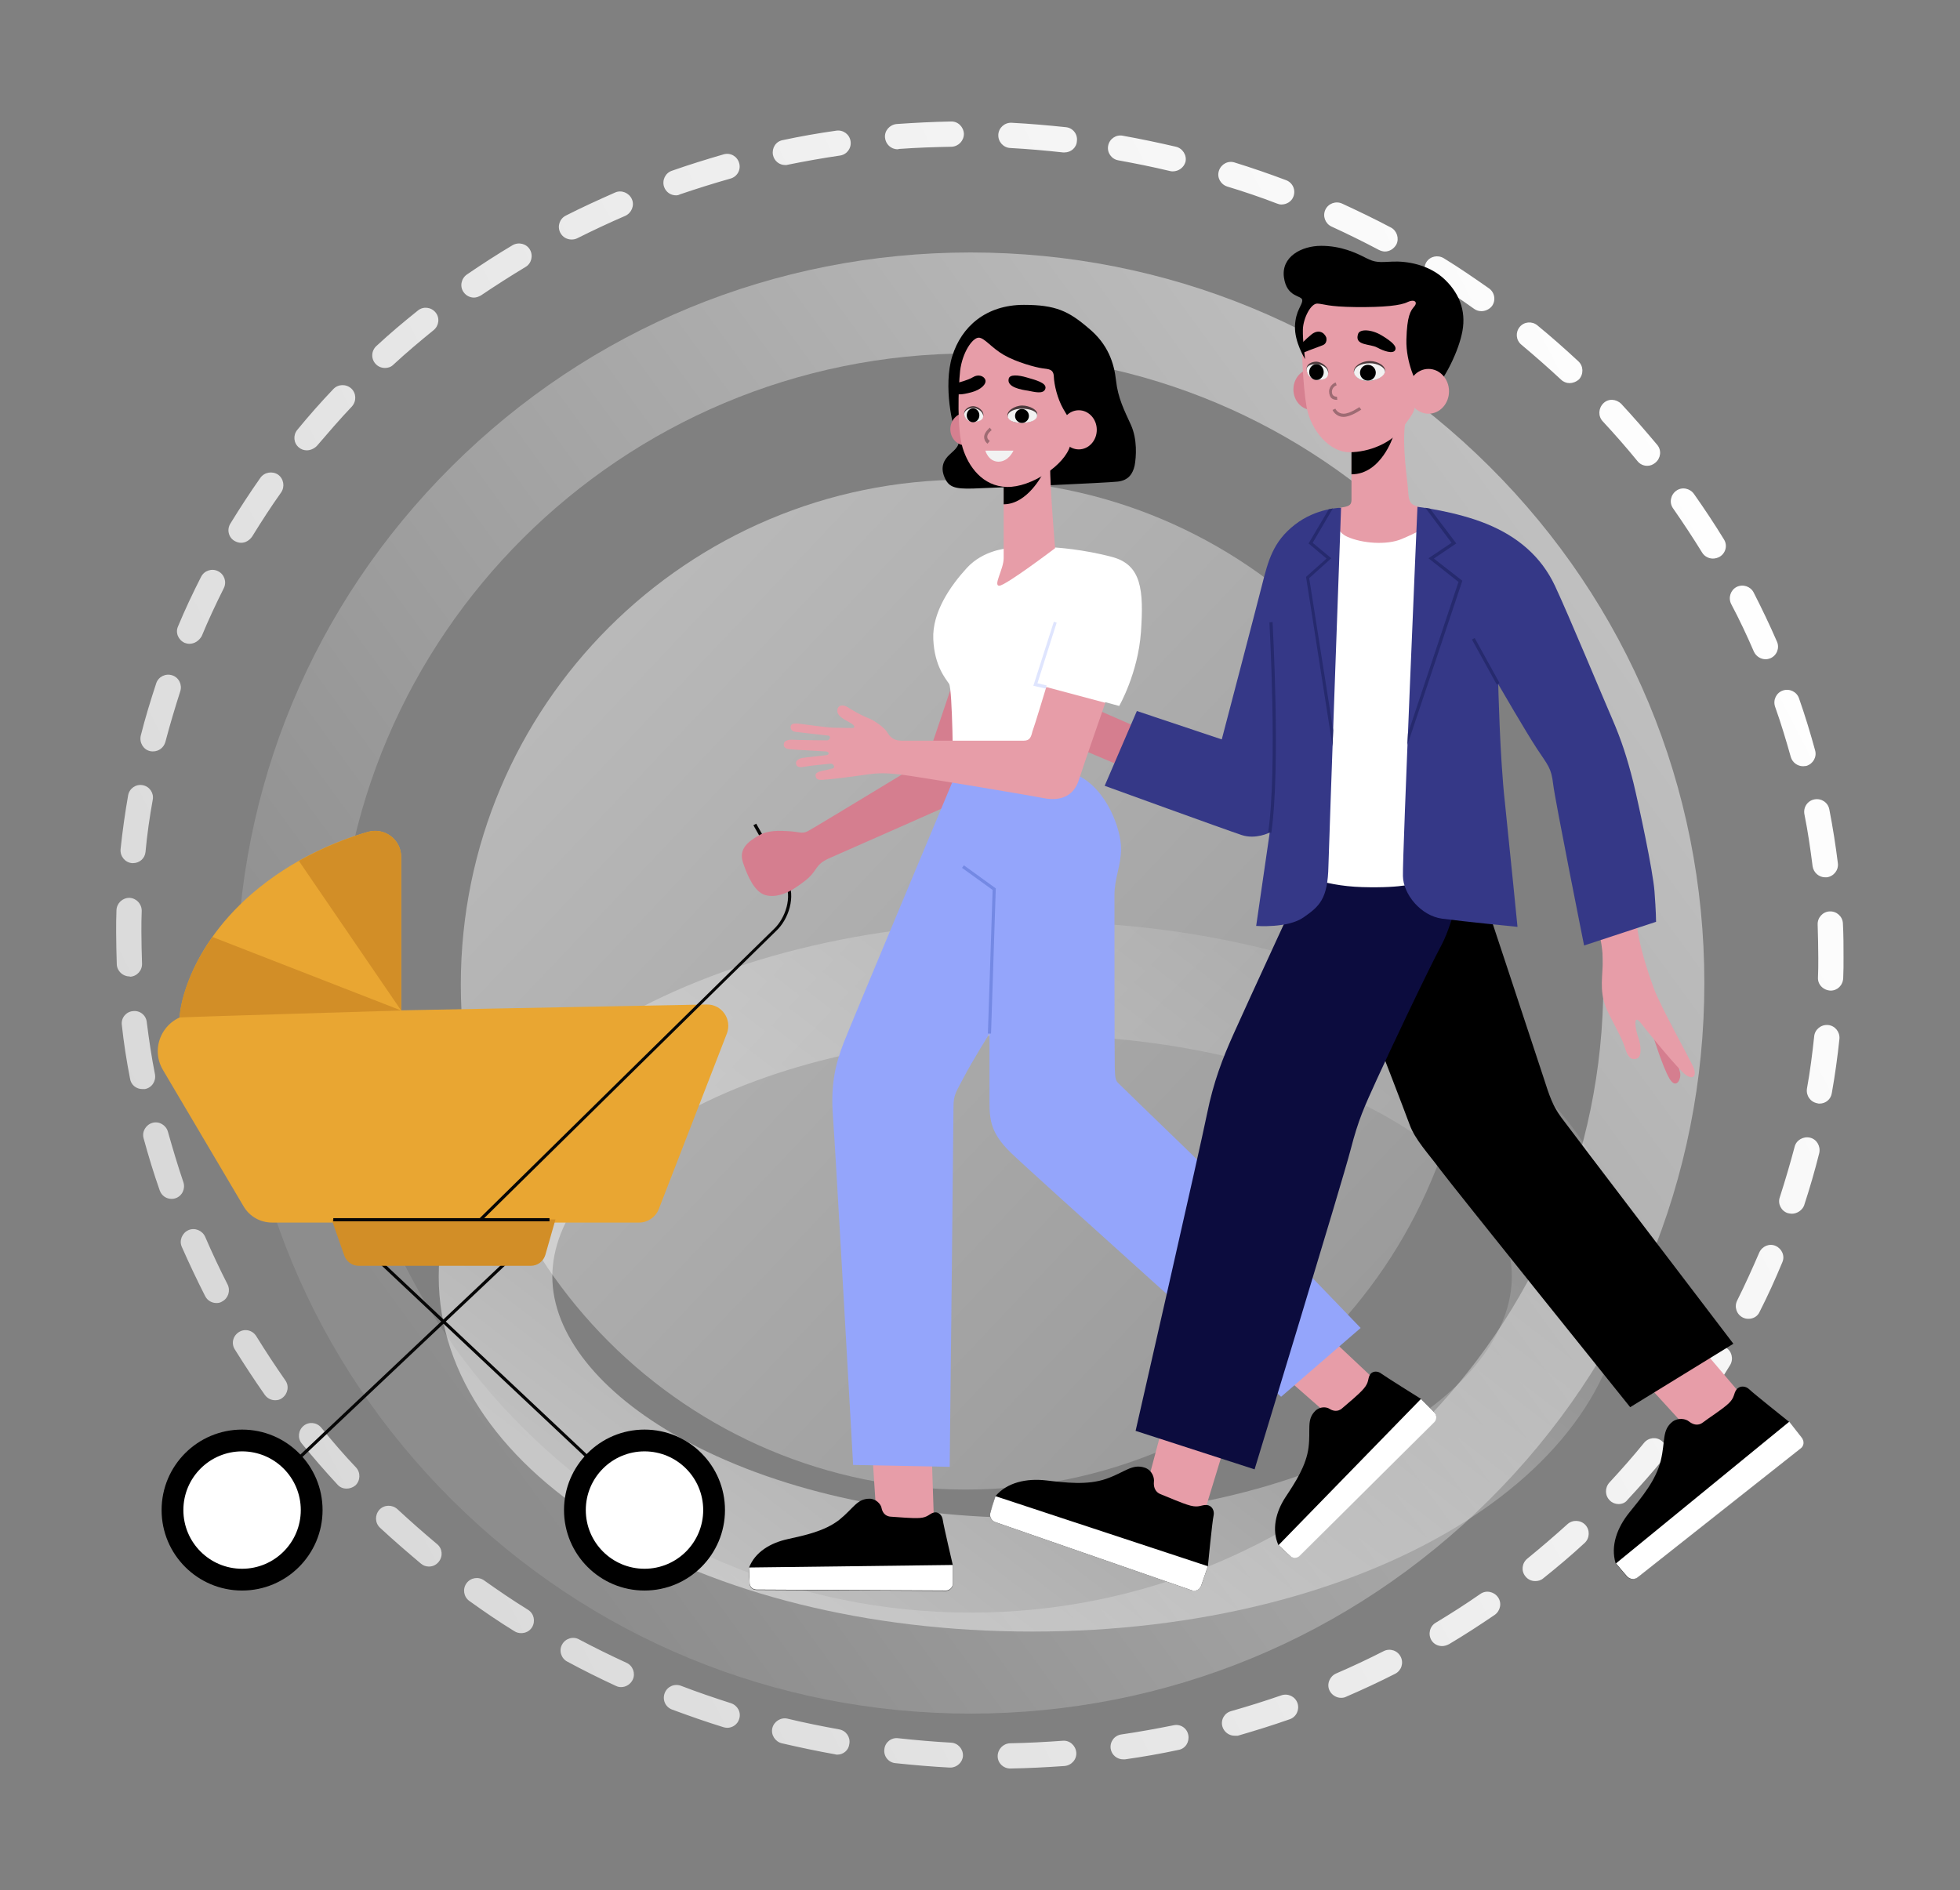 <svg width="621" height="599" viewBox="0 0 621 599" fill="none" xmlns="http://www.w3.org/2000/svg">
<rect x="0" y="0" width="621" height="599" fill="#808080" stroke="none"/>
<path d="M307.5 543C245.4 543 187 518.9 143.1 475.2C99.2 431.5 75 373.3 75 311.5C75 249.6 99.2 191.5 143.1 147.8C187 104.1 245.4 80 307.5 80C369.6 80 428 104.1 471.9 147.8C515.8 191.5 540 249.7 540 311.5C540 373.3 515.8 431.5 471.9 475.2C428 518.9 369.6 543 307.5 543ZM307.5 112C196.9 112 107 201.5 107 311.5C107 421.5 196.9 511 307.5 511C418.1 511 508 421.5 508 311.5C508 201.5 418.1 112 307.5 112Z" fill="url(#paint0_linear_553_495)"/>
<path d="M306 472C394.366 472 466 400.366 466 312C466 223.634 394.366 152 306 152C217.634 152 146 223.634 146 312C146 400.366 217.634 472 306 472Z" fill="url(#paint1_linear_553_495)"/>
<path d="M327 517C221.6 517 139 467.6 139 404.5C139 341.4 221.6 292 327 292C432.4 292 515 341.4 515 404.5C515 467.6 432.4 517 327 517ZM327 328C284.6 328 245 337 215.5 353.4C189.7 367.7 175 386.3 175 404.5C175 422.6 189.8 441.3 215.5 455.6C245 472 284.6 481 327 481C369.4 481 409 472 438.5 455.6C464.3 441.3 479 422.7 479 404.5C479 386.4 464.2 367.7 438.5 353.4C409 337 369.4 328 327 328Z" fill="url(#paint2_linear_553_495)"/>
<path d="M320.1 560.4C317.9 560.4 316.1 558.7 316.1 556.5C316.1 554.3 317.8 552.5 320 552.4C325.6 552.3 331.2 552 336.7 551.6C338.9 551.4 340.8 553.1 341 555.3C341.2 557.5 339.5 559.4 337.3 559.6C331.6 560 325.8 560.3 320.1 560.4ZM301.1 560.1C301 560.1 301 560.1 300.9 560.1C295.2 559.8 289.4 559.3 283.7 558.7C281.5 558.5 279.9 556.5 280.2 554.3C280.4 552.1 282.4 550.5 284.6 550.8C290.1 551.4 295.8 551.9 301.3 552.2C303.5 552.3 305.2 554.2 305.1 556.4C305 558.4 303.2 560.1 301.1 560.1ZM355.9 557.5C353.9 557.5 352.2 556.1 351.9 554.1C351.6 551.9 353.1 549.9 355.3 549.6C360.8 548.8 366.3 547.8 371.8 546.7C374 546.2 376.1 547.6 376.5 549.8C376.9 552 375.6 554.1 373.4 554.5C367.8 555.7 362.1 556.7 356.4 557.5C356.3 557.5 356.1 557.5 355.9 557.5ZM265.3 556C265.1 556 264.8 556 264.6 555.9C259 554.9 253.3 553.7 247.7 552.4C245.6 551.9 244.2 549.7 244.7 547.6C245.2 545.5 247.4 544.1 249.5 544.6C254.9 545.9 260.4 547 265.9 548C268.1 548.4 269.5 550.5 269.1 552.6C268.9 554.6 267.2 556 265.3 556ZM391.1 550C389.4 550 387.8 548.8 387.3 547.1C386.7 545 387.9 542.8 390.1 542.2C395.4 540.7 400.8 539 406 537.2C408.1 536.5 410.4 537.6 411.1 539.7C411.8 541.8 410.7 544.1 408.6 544.8C403.2 546.7 397.7 548.4 392.2 550C391.8 550 391.4 550 391.1 550ZM230.4 547.5C230 547.5 229.6 547.4 229.2 547.3C223.7 545.6 218.3 543.7 212.9 541.7C210.8 540.9 209.8 538.6 210.6 536.5C211.4 534.4 213.7 533.4 215.8 534.2C221 536.2 226.3 538 231.6 539.7C233.7 540.4 234.9 542.6 234.2 544.7C233.7 546.4 232.1 547.5 230.4 547.5ZM424.9 538C423.4 538 421.9 537.1 421.2 535.6C420.3 533.6 421.3 531.2 423.3 530.3C428.4 528.1 433.5 525.7 438.4 523.2C440.4 522.2 442.8 523 443.8 525C444.8 527 444 529.4 442 530.4C436.9 533 431.7 535.4 426.4 537.7C426 537.9 425.5 538 424.9 538ZM196.8 534.6C196.2 534.6 195.7 534.5 195.1 534.2C189.9 531.8 184.7 529.2 179.7 526.5C177.8 525.5 177 523 178.1 521.1C179.1 519.2 181.6 518.4 183.5 519.5C188.4 522.1 193.5 524.6 198.5 526.9C200.5 527.8 201.4 530.2 200.5 532.2C199.8 533.7 198.3 534.6 196.8 534.6ZM456.9 521.6C455.5 521.6 454.2 520.9 453.5 519.7C452.4 517.8 453 515.3 454.9 514.2C459.7 511.3 464.4 508.3 469 505.1C470.8 503.8 473.3 504.3 474.6 506.1C475.9 507.9 475.4 510.4 473.6 511.7C468.9 514.9 464 518.1 459.1 521C458.3 521.4 457.6 521.6 456.9 521.6ZM165.1 517.5C164.4 517.5 163.6 517.3 163 516.9C158.1 513.9 153.3 510.6 148.7 507.3C146.9 506 146.5 503.5 147.8 501.7C149.1 499.9 151.6 499.5 153.4 500.8C157.9 504 162.6 507.2 167.3 510.1C169.2 511.3 169.7 513.7 168.6 515.6C167.8 516.9 166.5 517.5 165.1 517.5ZM486.4 501C485.2 501 484.1 500.5 483.3 499.5C481.9 497.8 482.2 495.3 483.9 493.9C488.2 490.4 492.5 486.7 496.6 483C498.2 481.5 500.8 481.6 502.3 483.2C503.8 484.8 503.7 487.4 502.1 488.9C497.9 492.8 493.5 496.5 489 500.1C488.2 500.8 487.3 501 486.4 501ZM135.9 496.4C135 496.4 134.1 496.1 133.4 495.5C129 491.8 124.6 488 120.4 484.1C118.8 482.6 118.7 480.1 120.2 478.4C121.7 476.8 124.2 476.7 125.9 478.2C130 482 134.2 485.7 138.5 489.3C140.2 490.7 140.4 493.2 139 494.9C138.2 495.9 137.1 496.4 135.9 496.4ZM512.8 476.6C511.8 476.6 510.8 476.2 510.1 475.5C508.5 474 508.4 471.5 509.9 469.8C513.7 465.7 517.4 461.5 520.9 457.2C522.3 455.5 524.8 455.2 526.5 456.6C528.2 458 528.5 460.5 527.1 462.2C523.5 466.6 519.6 471 515.7 475.2C515 476.2 513.9 476.6 512.8 476.6ZM109.8 471.7C108.7 471.7 107.7 471.3 106.9 470.4C103 466.2 99.2 461.8 95.6 457.4C94.2 455.7 94.5 453.2 96.2 451.8C97.9 450.4 100.4 450.7 101.8 452.4C105.3 456.7 109 461 112.8 465C114.3 466.6 114.2 469.2 112.6 470.7C111.7 471.4 110.8 471.7 109.8 471.7ZM535.5 448.7C534.7 448.7 533.9 448.5 533.2 448C531.4 446.7 531 444.2 532.2 442.4C535.4 437.8 538.5 433.1 541.3 428.4C542.4 426.5 544.9 425.9 546.8 427C548.7 428.1 549.3 430.6 548.2 432.5C545.2 437.4 542.1 442.3 538.8 447C538 448.1 536.8 448.7 535.5 448.7ZM87.2 443.7C85.9 443.7 84.7 443.1 83.9 442C80.6 437.3 77.4 432.4 74.4 427.6C73.2 425.7 73.8 423.3 75.7 422.1C77.6 420.9 80 421.5 81.2 423.4C84.1 428.1 87.2 432.8 90.4 437.4C91.7 439.2 91.2 441.7 89.4 443C88.8 443.5 88 443.7 87.2 443.7ZM554 417.9C553.4 417.9 552.8 417.8 552.2 417.5C550.2 416.5 549.4 414.1 550.4 412.1C552.9 407.1 555.2 402 557.4 396.9C558.3 394.9 560.6 393.9 562.6 394.8C564.6 395.7 565.6 398 564.7 400C562.5 405.3 560.1 410.6 557.5 415.7C556.9 417.1 555.5 417.9 554 417.9ZM68.6 412.9C67.1 412.9 65.7 412.1 65 410.7C62.4 405.6 59.9 400.3 57.6 395.1C56.7 393.1 57.7 390.7 59.7 389.8C61.7 388.9 64.1 389.9 65 391.9C67.2 397 69.6 402.1 72.1 407C73.1 409 72.3 411.4 70.4 412.4C69.8 412.8 69.2 412.9 68.6 412.9ZM567.7 384.6C567.3 384.6 566.9 384.5 566.4 384.4C564.3 383.7 563.2 381.4 563.9 379.4C565.6 374.1 567.2 368.7 568.6 363.4C569.1 361.3 571.3 360 573.5 360.5C575.6 361 576.9 363.2 576.4 365.4C575 371 573.4 376.5 571.6 382C571 383.5 569.4 384.6 567.7 384.6ZM54.4 379.9C52.7 379.9 51.2 378.9 50.6 377.2C48.7 371.8 47 366.2 45.5 360.7C44.9 358.6 46.2 356.4 48.3 355.8C50.4 355.2 52.6 356.5 53.2 358.6C54.7 363.9 56.3 369.3 58.1 374.6C58.8 376.7 57.7 379 55.6 379.7C55.3 379.8 54.9 379.9 54.4 379.9ZM576.5 349.7C576.3 349.7 576 349.7 575.8 349.6C573.6 349.2 572.2 347.2 572.5 345C573.5 339.5 574.2 334 574.8 328.4C575 326.2 577 324.6 579.2 324.8C581.4 325 583 327 582.8 329.2C582.2 334.9 581.4 340.7 580.4 346.3C580.1 348.4 578.4 349.7 576.5 349.7ZM45.1 345.1C43.2 345.1 41.5 343.8 41.2 341.8C40.1 336.2 39.2 330.4 38.6 324.8C38.3 322.6 39.9 320.6 42.1 320.4C44.3 320.1 46.3 321.7 46.5 323.9C47.2 329.4 48 334.9 49.1 340.4C49.5 342.6 48.1 344.7 45.9 345.1C45.6 345.1 45.4 345.1 45.1 345.1ZM580 313.9C577.7 313.8 575.9 312 576 309.8C576.1 307.8 576.1 305.7 576.1 303.6C576.1 300.1 576 296.5 575.9 293C575.8 290.8 577.5 288.9 579.7 288.8C581.9 288.7 583.8 290.4 583.9 292.6C584.1 296.2 584.1 299.9 584.1 303.5C584.1 305.6 584.1 307.8 584 309.9C583.9 312.2 582.2 313.9 580 313.9ZM41 309.4C38.9 309.4 37.1 307.7 37 305.6C36.9 302.2 36.8 298.7 36.8 295.3C36.8 293 36.8 290.7 36.9 288.4C37 286.2 38.8 284.5 41 284.5C43.2 284.6 44.9 286.4 44.9 288.6C44.8 290.8 44.8 293.1 44.8 295.3C44.8 298.6 44.9 302 45 305.3C45.1 307.5 43.4 309.4 41.2 309.5C41.1 309.4 41.1 309.4 41 309.4ZM578.3 278C576.3 278 574.6 276.5 574.3 274.5C573.6 269 572.8 263.4 571.7 258C571.3 255.8 572.7 253.7 574.9 253.3C577.1 252.9 579.2 254.3 579.6 256.5C580.7 262.1 581.6 267.9 582.3 273.5C582.6 275.7 581 277.7 578.8 278C578.6 278 578.4 278 578.3 278ZM42.2 273.5C42.1 273.5 41.9 273.5 41.8 273.5C39.6 273.3 38 271.3 38.2 269.1C38.8 263.4 39.6 257.7 40.6 252C41 249.8 43.1 248.4 45.2 248.8C47.4 249.2 48.8 251.3 48.4 253.4C47.4 258.9 46.6 264.5 46.1 270C45.9 272 44.2 273.5 42.2 273.5ZM571.3 242.8C569.5 242.8 567.9 241.6 567.4 239.9C565.9 234.6 564.3 229.2 562.4 223.9C561.7 221.8 562.8 219.5 564.9 218.8C567 218.1 569.3 219.2 570 221.3C571.9 226.7 573.6 232.3 575.1 237.8C575.7 239.9 574.4 242.1 572.3 242.7C572 242.7 571.7 242.8 571.3 242.8ZM48.5 238.1C48.2 238.1 47.8 238.1 47.5 238C45.4 237.5 44.1 235.3 44.6 233.1C46 227.5 47.7 222 49.5 216.5C50.2 214.4 52.5 213.3 54.6 214C56.7 214.7 57.8 217 57.1 219.1C55.4 224.4 53.8 229.8 52.4 235.1C51.9 236.9 50.3 238.1 48.5 238.1ZM559.4 208.9C557.9 208.9 556.4 208 555.7 206.5C553.5 201.4 551.1 196.3 548.5 191.4C547.5 189.4 548.3 187 550.2 186C552.2 185 554.6 185.8 555.6 187.7C558.2 192.8 560.7 198 563 203.3C563.9 205.3 563 207.7 560.9 208.6C560.4 208.8 559.9 208.9 559.4 208.9ZM60 204C59.5 204 59 203.9 58.5 203.7C56.5 202.8 55.5 200.5 56.4 198.5C58.6 193.2 61.1 187.9 63.7 182.8C64.7 180.8 67.1 180 69.1 181C71.1 182 71.9 184.4 70.9 186.4C68.4 191.4 66 196.5 63.9 201.6C63 203.1 61.6 204 60 204ZM542.7 177C541.4 177 540 176.3 539.3 175.1C536.4 170.4 533.3 165.7 530.1 161.1C528.8 159.3 529.3 156.8 531.1 155.5C532.9 154.2 535.4 154.7 536.7 156.5C540 161.2 543.2 166 546.2 170.9C547.4 172.8 546.8 175.2 544.9 176.4C544.2 176.8 543.4 177 542.7 177ZM76.4 172C75.7 172 75 171.8 74.3 171.4C72.4 170.3 71.8 167.8 73 165.9C76 161 79.2 156.1 82.5 151.4C83.8 149.6 86.3 149.2 88.1 150.4C89.9 151.7 90.3 154.2 89.1 156C85.9 160.5 82.8 165.3 79.9 170C79 171.3 77.7 172 76.4 172ZM521.9 147.6C520.7 147.6 519.6 147.1 518.8 146.1C515.3 141.8 511.6 137.6 507.8 133.5C506.3 131.9 506.4 129.4 508 127.8C509.6 126.2 512.1 126.4 513.7 128C517.6 132.2 521.4 136.6 525.1 141C526.5 142.7 526.2 145.2 524.5 146.6C523.7 147.3 522.8 147.6 521.9 147.6ZM97.2 142.7C96.3 142.7 95.4 142.4 94.7 141.8C93 140.4 92.8 137.9 94.2 136.2C97.8 131.8 101.7 127.4 105.6 123.3C107.1 121.7 109.6 121.6 111.3 123.1C112.9 124.6 113 127.1 111.5 128.8C107.7 132.8 104 137.1 100.4 141.3C99.5 142.2 98.3 142.7 97.2 142.7ZM497.3 121.4C496.3 121.4 495.3 121 494.6 120.3C490.5 116.5 486.3 112.8 482 109.2C480.3 107.8 480.1 105.3 481.5 103.6C482.9 101.9 485.4 101.7 487.1 103.1C491.5 106.7 495.9 110.6 500.1 114.5C501.7 116 501.8 118.5 500.3 120.2C499.4 121 498.3 121.4 497.3 121.4ZM122 116.6C120.9 116.6 119.8 116.2 119 115.3C117.5 113.7 117.6 111.1 119.3 109.6C123.5 105.7 127.9 102 132.4 98.4C134.1 97 136.6 97.3 138 99C139.4 100.7 139.1 103.2 137.4 104.6C133.1 108.1 128.8 111.7 124.7 115.5C123.9 116.3 123 116.6 122 116.6ZM469.4 98.6C468.6 98.6 467.8 98.4 467.1 97.9C462.6 94.7 457.9 91.5 453.2 88.6C451.3 87.4 450.8 85 451.9 83.1C453.1 81.2 455.5 80.7 457.4 81.8C462.3 84.8 467.1 88.1 471.8 91.4C473.6 92.7 474 95.2 472.7 97C471.9 98 470.6 98.6 469.4 98.6ZM150.2 94.3C148.9 94.3 147.7 93.7 146.9 92.6C145.6 90.8 146.1 88.3 147.9 87C152.6 83.8 157.5 80.6 162.4 77.7C164.3 76.6 166.8 77.2 167.9 79.1C169 81 168.4 83.5 166.5 84.6C161.7 87.5 157 90.5 152.4 93.6C151.7 94 150.9 94.3 150.2 94.3ZM438.8 79.7C438.2 79.7 437.5 79.5 436.9 79.2C432 76.6 426.9 74.1 421.9 71.8C419.9 70.9 419 68.5 419.9 66.5C420.8 64.5 423.2 63.6 425.2 64.5C430.4 66.9 435.6 69.4 440.7 72.1C442.6 73.1 443.4 75.6 442.4 77.5C441.6 78.9 440.2 79.7 438.8 79.7ZM181.1 75.9C179.6 75.9 178.2 75.1 177.5 73.7C176.5 71.7 177.3 69.3 179.3 68.3C184.4 65.7 189.7 63.3 194.9 61C196.9 60.1 199.3 61.1 200.2 63.1C201.1 65.1 200.1 67.5 198.1 68.4C193 70.6 187.9 73 182.9 75.5C182.3 75.8 181.7 75.9 181.1 75.9ZM406 64.8C405.5 64.8 405.1 64.7 404.6 64.5C399.4 62.5 394.1 60.7 388.8 59.1C386.7 58.4 385.5 56.2 386.2 54.1C386.9 52 389.1 50.8 391.2 51.5C396.7 53.2 402.2 55.1 407.5 57.1C409.6 57.9 410.6 60.2 409.8 62.3C409.2 63.9 407.6 64.8 406 64.8ZM214.2 61.9C212.5 61.9 211 60.9 210.4 59.2C209.7 57.1 210.8 54.8 212.9 54.1C218.3 52.2 223.8 50.5 229.3 48.9C231.4 48.3 233.6 49.5 234.2 51.7C234.8 53.8 233.6 56 231.4 56.6C226.1 58.1 220.7 59.8 215.4 61.6C215.1 61.8 214.6 61.9 214.2 61.9ZM371.6 54.3C371.3 54.3 371 54.3 370.7 54.2C365.3 52.9 359.8 51.8 354.3 50.8C352.1 50.4 350.7 48.3 351.1 46.2C351.5 44 353.6 42.6 355.7 43C361.3 44 367 45.2 372.6 46.5C374.7 47 376.1 49.2 375.6 51.3C375.1 53.1 373.4 54.3 371.6 54.3ZM248.8 52.3C246.9 52.3 245.3 51 244.9 49.1C244.5 46.9 245.8 44.8 248 44.4C253.6 43.2 259.3 42.2 265 41.4C267.2 41.1 269.2 42.6 269.5 44.8C269.8 47 268.3 49 266.1 49.3C260.6 50.1 255 51.1 249.6 52.2C249.3 52.3 249.1 52.3 248.8 52.3ZM337.3 48.3C337.1 48.3 337 48.3 336.8 48.3C331.3 47.7 325.6 47.2 320.1 46.9C317.9 46.8 316.2 44.9 316.3 42.7C316.4 40.5 318.3 38.8 320.5 38.9C326.2 39.2 332 39.7 337.7 40.3C339.9 40.5 341.5 42.5 341.2 44.7C341.1 46.8 339.3 48.3 337.3 48.3ZM284.4 47.3C282.3 47.3 280.6 45.7 280.4 43.6C280.2 41.4 281.9 39.5 284.1 39.3C289.8 38.9 295.6 38.6 301.3 38.5C303.5 38.4 305.3 40.2 305.4 42.4C305.4 44.6 303.7 46.4 301.5 46.5C295.9 46.6 290.3 46.8 284.8 47.2C284.6 47.3 284.5 47.3 284.4 47.3Z" fill="url(#paint3_linear_553_495)"/>
<path d="M51.6 339L77.2 382.3C79.1 385.5 82.5 387.4 86.2 387.4H202.5C205.2 387.4 207.7 385.7 208.7 383.2L230.3 327.5C232 323 228.7 318.2 223.9 318.3L61.5 321.4C52.5 321.6 47.1 331.3 51.6 339Z" fill="#E9A632"/>
<path d="M127.1 320.2V271.5C127.1 266 121.8 262.1 116.6 263.6C107.1 266.3 92.8 272 79.8 283.2C58 302.1 56.7 322.5 57 322.4C57.3 322.3 127.1 320.2 127.1 320.2Z" fill="#E9A632"/>
<path d="M127.1 320.2V271.5C127.1 266 121.8 262.1 116.6 263.6C110.7 265.3 102.9 268.2 94.7 272.8L127.1 320.2Z" fill="#D28E27"/>
<path d="M161.001 398.716L94.054 461.971L94.74 462.698L161.688 399.443L161.001 398.716Z" fill="#060606"/>
<path d="M119.894 398.677L119.209 399.405L187.888 464.029L188.573 463.301L119.894 398.677Z" fill="#060606"/>
<path d="M127.1 320.2C127.1 320.2 57.3 322.3 57 322.4C56.7 322.5 57.4 310.8 67.3 296.9L127.1 320.2Z" fill="#D28E27"/>
<path d="M105.1 386.5L109.1 397.9C109.8 399.8 111.6 401.1 113.6 401.1H168.2C170.3 401.1 172.2 399.7 172.8 397.6L176 386.4H105.1V386.5Z" fill="#D28E27"/>
<path d="M152.6 386.8L151.9 386.1C152.8 385.2 241.6 297.8 245.2 294.4C248.8 291 251.2 284.2 248.6 279.3C245.7 273.8 238.8 261.6 238.7 261.5L239.6 261C239.7 261.1 246.6 273.4 249.5 278.8C252.3 284.1 249.8 291.4 245.9 295C242.2 298.5 153.5 385.9 152.6 386.8Z" fill="#060606"/>
<path d="M174.1 386H105.6V387H174.1V386Z" fill="#060606"/>
<path d="M76.7 504C90.784 504 102.2 492.583 102.2 478.5C102.2 464.417 90.784 453 76.7 453C62.617 453 51.2 464.417 51.2 478.5C51.2 492.583 62.617 504 76.7 504Z" fill="black"/>
<path d="M76.7 497.1C86.973 497.1 95.3 488.773 95.3 478.5C95.3 468.228 86.973 459.9 76.7 459.9C66.428 459.9 58.1 468.228 58.1 478.5C58.1 488.773 66.428 497.1 76.7 497.1Z" fill="white"/>
<path d="M204.2 504C218.283 504 229.7 492.583 229.7 478.5C229.7 464.417 218.283 453 204.2 453C190.117 453 178.7 464.417 178.7 478.5C178.7 492.583 190.117 504 204.2 504Z" fill="black"/>
<path d="M204.2 497.1C214.473 497.1 222.8 488.773 222.8 478.5C222.8 468.228 214.473 459.9 204.2 459.9C193.928 459.9 185.6 468.228 185.6 478.5C185.6 488.773 193.928 497.1 204.2 497.1Z" fill="white"/>
<path d="M276.6 463.8L277.8 482.3L295.9 482L295.3 463.7L276.6 463.8Z" fill="#E79DA8"/>
<path d="M409.6 438.5L423.5 450.7L436.2 437.8L422.8 425.2L409.6 438.5Z" fill="#E79DA8"/>
<path d="M301.7 216.9L293.7 240.6C293.7 240.6 257.7 262.5 255.9 263.4C254.1 264.3 253.3 263.6 250.2 263.4C247.1 263.2 243.2 263 240.3 264.8C237.4 266.5 233.9 268.8 235.4 273.3C236.9 277.8 239.1 282.6 242.4 283.6C245.7 284.6 249.5 283 252 281.3C254.5 279.6 256.4 278.3 257.9 276.2C259.4 274.1 259.8 273.2 263.3 271.7C266.8 270.2 301.1 255 301.1 255L309.7 233.7L301.7 216.9Z" fill="#D57E8F"/>
<path d="M303 244.8C303 244.8 269.9 323.8 267.4 330.2C264.9 336.6 263.1 343.2 263.9 353.6C264.7 364.1 270.3 464.2 270.3 464.2L300.9 464.8C300.9 464.8 302.1 355 302.1 350.9C302.1 346.8 302.9 346.1 305.4 341.3C307.9 336.5 313.5 327.5 313.5 327.5C313.5 327.5 313.5 343 313.5 349C313.5 355 314 359.1 320.1 365.1C326.2 371.1 405.9 442.6 405.9 442.6L431.1 420.8C431.1 420.8 388.3 376.2 377.2 365.4C366.1 354.7 355.1 344 354.2 343.1C353.3 342.2 353.3 341 353.2 338.1C353.1 335.2 353.1 289.6 353.1 283.8C353.1 278 355.2 274.5 355.2 268.8C355.2 263.1 350.9 250.1 341.3 245.6C331.7 241.1 303 244.8 303 244.8Z" fill="#94A5FB"/>
<path d="M523.3 440.3L536.9 455.2L552.3 442.7L539.3 427.4L523.3 440.3Z" fill="#E79DA8"/>
<path d="M367.8 454L362.6 473.6L381.4 479.8L387.3 460.5L367.8 454Z" fill="#E79DA8"/>
<path d="M319 173.8C319 173.8 311.5 174.3 306.3 180C301.1 185.7 295.3 194 295.7 202.6C296.1 211.2 299.7 215.1 300.7 216.7C301.8 218.3 302 245.2 302 245.2L335.6 248L350.2 222.5L354.6 223.7C354.6 223.7 360.6 213.3 361.5 200.2C362.4 187 361.7 179 352.4 176.5C343.1 174 334.4 173.5 334.4 173.5L319 173.8Z" fill="white"/>
<path d="M437.1 331.5C437.1 331.5 444.8 351.4 446.6 356.3C448.3 361.1 452.6 365.6 456.3 370.6C460 375.6 516.5 445.9 516.5 445.9L549.2 425.8C549.2 425.8 497.3 357.7 494.6 354C491.9 350.3 490.9 347.2 489 341.3C487.1 335.4 468.3 278.7 468.3 278.7H431.7L426.1 302.3L437.1 331.5Z" fill="black"/>
<path d="M414.5 276.1C414.5 276.1 394.4 319.6 390.9 327.5C387.4 335.3 384.5 342.7 382.4 353.1C380.3 363.6 359.8 453.4 359.8 453.4L397.5 465.6C397.5 465.6 425.4 374.1 427.9 364.4C430.4 354.7 432.2 350.9 436.2 342.1C440.2 333.3 452.4 307.5 456.7 299.5C461 291.5 464.2 274 464.2 274L414.5 276.1Z" fill="#0C0C3E"/>
<path d="M415.7 129.9C418.958 129.9 421.6 126.99 421.6 123.4C421.6 119.811 418.958 116.9 415.7 116.9C412.441 116.9 409.8 119.811 409.8 123.4C409.8 126.99 412.441 129.9 415.7 129.9Z" fill="#D68090"/>
<path d="M421.6 167.5H452.7L449 279.7C449 279.7 445 281.5 431.6 281.1C418.2 280.7 410.8 276.3 410.8 276.3L421.6 167.5Z" fill="white"/>
<path d="M428.2 142.6C428.2 142.6 428.2 156.3 428.2 158.4C428.2 160.5 426.7 160.5 424.5 160.9C422.2 161.4 422.2 168.1 426.9 170.1C431.6 172.2 439.4 172.8 444.1 170.8C448.8 168.8 452.4 167.1 452.4 165.1C452.4 163.1 450.8 160.9 449.2 160.5C447.6 160 446.4 159.7 446.2 156.3C446.1 152.9 444 141.1 445.3 133.4C446.5 126.1 428.2 142.6 428.2 142.6Z" fill="#E79DA8"/>
<path d="M441.4 138.3C441.4 138.3 437.6 150.3 428.2 150.3C428.2 145.2 428.2 141.4 428.2 141.4L441.4 138.3Z" fill="black"/>
<path d="M324.4 96.6C312.4 96.6 304.6 103.5 301.7 112.9C298.8 122.3 301.8 135.7 303.3 138.3C304.8 140.9 302.5 142.5 300.8 144.1C299.1 145.7 297.9 147.9 299.2 151.1C300.5 154.3 302.3 155 308.4 154.8C314.5 154.6 350.9 153 354.2 152.6C357.5 152.2 358.9 150.2 359.5 147.5C360 144.8 360.4 139.2 358.3 134.6C356.2 130 354.2 126.1 353.6 120.6C353 115.1 351.1 109.1 344.9 104C338.6 98.6 334.5 96.6 324.4 96.6Z" fill="black"/>
<path d="M318 153C318 153 318 173.5 318 176.9C318 180.3 314.6 185.6 316.6 185.6C318.6 185.6 334.3 173.7 334.3 173.7C334.3 173.7 332.7 155.4 332.7 146.9C332.7 138.4 318 153 318 153Z" fill="#E79DA8"/>
<path d="M412.5 110.4C412.5 110.4 412.7 121.7 414 129.1C415.4 136.5 421.3 143.3 427.5 143.3C433.8 143.3 441 140.4 444.6 135.3C448.3 130.2 447.9 130.8 448.7 126.9C449.5 123 451.6 108.2 451.6 108.2L453.8 91H417.6L411.7 102.8L412.5 110.4Z" fill="#E79DA8"/>
<path d="M449 121.7C449 121.7 445.4 115.1 445.6 107.6C445.8 100.1 446.9 98.5 448.1 97.1C449.3 95.7 448.1 94.7 446 95.7C443.9 96.8 438.5 97.4 429.5 97.3C420.6 97.2 419.5 96.3 417.4 96.2C415.3 96.1 412.9 100.9 412.8 104.4C412.7 107.9 413.5 113.8 413.5 113.8C413.5 113.8 410.1 108.4 410.3 103.3C410.5 98.3 412.7 96.7 412.6 95.1C412.5 93.5 407.7 94.4 406.8 87.9C405.9 81.4 412.3 77.9 418.6 77.9C424.9 77.9 429.6 80.1 432.7 81.7C435.8 83.3 437 83.1 441.2 82.9C445.5 82.7 452.7 83.7 457.8 88.6C462.9 93.5 464.7 99.5 463.1 106.1C461.6 112.7 456.8 121.7 453.7 123.9C450.6 126.1 449 121.7 449 121.7Z" fill="black"/>
<path d="M452.6 131.1C456.19 131.1 459.1 127.922 459.1 124C459.1 120.079 456.19 116.9 452.6 116.9C449.01 116.9 446.1 120.079 446.1 124C446.1 127.922 449.01 131.1 452.6 131.1Z" fill="#E79DA8"/>
<path d="M341.8 142.4C344.948 142.4 347.5 139.624 347.5 136.2C347.5 132.776 344.948 130 341.8 130C338.652 130 336.1 132.776 336.1 136.2C336.1 139.624 338.652 142.4 341.8 142.4Z" fill="#E79DA8"/>
<path d="M305.8 141.1C308.396 141.1 310.5 138.817 310.5 136C310.5 133.184 308.396 130.9 305.8 130.9C303.204 130.9 301.1 133.184 301.1 136C301.1 138.817 303.204 141.1 305.8 141.1Z" fill="#D68090"/>
<path d="M429 118.1C428.5 116.3 431.2 114.4 434 114.4C436.5 114.4 439.2 116 438.8 117.7C438.5 119 436.5 120.7 433.3 120.7C430.2 120.7 429.2 118.7 429 118.1Z" fill="#4C3B3D"/>
<path d="M420.2 106.9C419.5 105.2 417.6 104.3 415.5 106C413.4 107.7 412.1 109.2 412.1 109.3C412.1 109.4 412.8 111.8 412.8 111.8C412.8 111.8 416.8 110.2 418.8 109.5C420.8 108.9 420.2 106.9 420.2 106.9Z" fill="black"/>
<path d="M430.3 105.8C430.8 104.2 434.5 104.3 437.8 106.3C441.1 108.3 442.7 109.8 442 111C441.3 112.2 438.5 111.3 436.3 110.1C434.1 108.9 429 109.6 430.3 105.8Z" fill="black"/>
<path d="M429 118.1C429 116.1 431.5 115.1 434 115.1C436.5 115.1 438.8 116.4 438.8 117.7C438.8 119 436.5 120.7 433.3 120.7C430.2 120.7 429 118.7 429 118.1Z" fill="#F2F2F2"/>
<path d="M414 117.1C413.8 115.3 415.7 114.6 417.1 114.6C418.5 114.6 421.3 116.3 420.8 118.3C420.2 120.2 418.7 120.4 417.1 120.4C415.5 120.3 414.1 118.9 414 117.1Z" fill="#4C3B3D"/>
<path d="M433.4 120.6C434.781 120.6 435.9 119.48 435.9 118.1C435.9 116.719 434.781 115.6 433.4 115.6C432.019 115.6 430.9 116.719 430.9 118.1C430.9 119.48 432.019 120.6 433.4 120.6Z" fill="black"/>
<path d="M414 117.1C414 115.7 415.7 115.4 417.1 115.4C418.5 115.4 420.8 116.3 420.8 118.3C420.8 120.3 418.7 120.4 417.1 120.4C415.5 120.3 414 118.9 414 117.1Z" fill="#F2F2F2"/>
<path d="M417.1 120.4C418.37 120.4 419.4 119.281 419.4 117.9C419.4 116.52 418.37 115.4 417.1 115.4C415.83 115.4 414.8 116.52 414.8 117.9C414.8 119.281 415.83 120.4 417.1 120.4Z" fill="black"/>
<path d="M523.5 327.5C523.5 327.5 526.7 337.9 528.9 341.7C531.1 345.5 532.8 341.8 532.3 339.8C531.8 337.8 529.5 329.6 529.5 329.6L523.5 327.5Z" fill="#D57E8F"/>
<path d="M506.8 296.5C506.8 296.5 508 300.5 507.8 305.7C507.6 310.9 506.7 315.3 509.7 321.2C512.7 327.1 514.2 329.7 515 332.5C515.9 335.3 517.1 336 518.7 335.4C520.2 334.8 520 331.4 519.1 328.8C518.1 326.2 517.3 320.8 519.9 324.2C522.5 327.6 531.7 338.8 534.1 340.6C536.5 342.3 537.7 340.9 536.5 338.1C535.3 335.4 526 318.7 524 313.2C522 307.7 519.2 299.3 518.6 292.7C518.1 286.1 506.8 296.5 506.8 296.5Z" fill="#E79DA8"/>
<path d="M359.3 230L346.5 224.4L341.1 236.8L355.8 243L359.3 230Z" fill="#D57E8F"/>
<path d="M423.5 126.7C422.8 126.7 422.2 126.5 421.8 126.1C421.5 125.8 421.1 125.1 421.1 124C421.2 121.9 423.1 121.2 423.2 121.2L423.5 122.1C423.4 122.1 422.1 122.6 422 124C422 124.6 422.1 125 422.4 125.3C422.7 125.6 423.1 125.7 423.6 125.7L423.7 126.7C423.6 126.7 423.6 126.7 423.5 126.7Z" fill="#9E6B73"/>
<path d="M425.7 132.1C423.2 132.1 422.2 130 422.2 129.9L423.1 129.5L422.6 129.7L423.1 129.5C423.1 129.6 423.9 131.1 425.7 131.1C427.7 131.1 430.7 129 430.7 129L431.3 129.8C431.1 129.9 428 132.1 425.7 132.1Z" fill="#9E6B73"/>
<path d="M424.9 160.9C424.9 160.9 417.1 160.9 410.2 166.3C403.3 171.7 401.8 177.7 399.8 185.6C397.8 193.5 387.1 234.3 387.1 234.3L360.2 225.3L350 249C350 249 388.8 263.1 393.4 264.6C397.9 266.1 402.3 263.8 402.3 263.8L398 293.4C398 293.4 408 294.2 413 290.7C418 287.2 420.7 285 420.9 274.3C421.2 263.7 424.9 160.9 424.9 160.9Z" fill="#353887"/>
<path d="M449.1 160.6C449.1 160.6 461.2 162 471 166C480.8 170 488.3 176.3 492.7 185.7C497.1 195.1 508.1 221.6 510.9 228C513.7 234.5 515.5 240 517.5 247.9C519.4 255.8 523.7 275.9 524.2 282.4C524.7 288.9 524.7 292.1 524.7 292.1L501.9 299.6C501.9 299.6 492.7 253.6 492.1 248.5C491.5 243.3 490.5 242.6 487 237.3C483.5 232 474.7 216.8 474.7 216.8C474.7 216.8 475.2 239.9 476.8 254.2C478.3 268.5 480.8 293.7 480.8 293.7C480.8 293.7 463.6 292 456.9 291.1C450.2 290.2 444.6 283.4 444.5 277.6C444.3 271.6 449.1 160.6 449.1 160.6Z" fill="#353887"/>
<path d="M402.8 263.9L401.8 263.8C404.8 243.1 402.2 197.7 402.2 197.2L403.2 197.1C403.2 197.6 405.8 243.1 402.8 263.9Z" fill="#262A6E"/>
<path d="M422.2 236.5L413.8 182.8L420.3 177L414.6 172.2L421 161.4L422.3 161.1L415.9 172L421.8 176.9L414.8 183.2L422.4 231.4L422.2 236.5Z" fill="#262A6E"/>
<path d="M445.9 236.1L446.1 232.4L462.1 184.4L452.6 176.9L459.9 172L451.6 160.9L453.1 161.2L461.4 172.2L454.3 177L463.3 184L463.2 184.4L445.9 236.1Z" fill="#262A6E"/>
<path d="M467.234 202.167L466.358 202.65L474.236 216.921L475.112 216.438L467.234 202.167Z" fill="#262A6E"/>
<path d="M529.9 450.5C526.5 453.2 527.7 456.6 526.2 462.8C524.7 469 520.2 474.4 516.3 479.2C512.4 484 510.2 489.8 511.9 495.4C513.5 497.3 514.7 498.6 515.4 499.5C516.2 500.5 517.7 500.6 518.8 499.8L570.4 459C571.5 458.2 571.6 456.6 570.8 455.6L566.8 450.5C566.8 450.5 555.5 441.5 554.3 440.3C553.1 439.1 551.2 439 550.2 440.3C549.2 441.6 549.7 442.8 547.7 444.7C545.7 446.6 541.4 449.3 539.6 450.7C537.8 452.1 536.1 451.2 535.1 450.4C534.1 449.6 531.8 449.1 529.9 450.5Z" fill="black"/>
<path d="M566.9 450.5L570.9 455.6C571.7 456.7 571.6 458.2 570.5 459L518.9 499.8C517.9 500.6 516.4 500.5 515.5 499.5C514.7 498.6 513.6 497.3 512 495.4L566.9 450.5Z" fill="white"/>
<path d="M362.8 465.1C358.7 463.7 356.5 466.5 350.5 468.6C344.5 470.7 337.5 469.8 331.4 469.1C325.3 468.4 319.1 469.7 315.4 474.1C314.7 476.5 314.2 478.2 313.8 479.3C313.4 480.6 314.1 481.9 315.3 482.3L377.5 503.9C378.8 504.3 380.2 503.7 380.6 502.4L382.7 496.3C382.7 496.3 384.1 481.9 384.5 480.3C384.9 478.6 383.9 477 382.3 476.9C380.7 476.8 379.9 477.8 377.2 477.1C374.5 476.4 369.9 474.3 367.8 473.5C365.7 472.7 365.5 470.8 365.6 469.6C365.8 468.2 365 465.9 362.8 465.1Z" fill="black"/>
<path d="M382.7 496.3L380.6 502.4C380.2 503.7 378.8 504.4 377.5 503.9L315.3 482.3C314.1 481.9 313.4 480.5 313.8 479.3C314.1 478.2 314.6 476.5 315.4 474.1L382.7 496.3Z" fill="white"/>
<path d="M275.5 474.9C271.5 474.9 270.4 478 265.9 481.6C261.3 485.2 255 486.5 249.6 487.7C244.1 488.9 239.2 491.8 237.3 496.8C237.4 499.1 237.4 500.7 237.5 501.7C237.5 502.9 238.5 503.8 239.7 503.8L299.7 504.1C300.9 504.1 301.9 503.1 301.9 501.9V496C301.9 496 298.9 483.2 298.7 481.6C298.5 480 297.2 478.9 295.8 479.3C294.4 479.7 294 480.8 291.5 481C289 481.2 284.4 480.7 282.3 480.6C280.2 480.5 279.5 478.9 279.3 477.8C279.1 476.7 277.6 474.9 275.5 474.9Z" fill="black"/>
<path d="M301.9 495.9V501.8C301.9 503 300.9 504 299.7 504L239.7 503.7C238.5 503.7 237.5 502.8 237.5 501.6C237.5 500.5 237.4 499 237.3 496.7L301.9 495.9Z" fill="white"/>
<path d="M416.7 447.1C413.9 449.9 415.3 452.9 414.6 458.6C413.9 464.4 410.4 469.7 407.3 474.4C404.2 479.1 402.9 484.7 405 489.5C406.7 491.1 407.8 492.2 408.6 492.9C409.5 493.7 410.8 493.7 411.7 492.9L454.3 450.6C455.2 449.7 455.2 448.3 454.3 447.4L450.1 443.2C450.1 443.2 438.9 436.2 437.7 435.3C436.5 434.3 434.7 434.4 434 435.7C433.3 437 433.8 438 432.1 440C430.5 441.9 426.9 444.8 425.3 446.2C423.8 447.6 422.1 447 421.2 446.4C420.3 445.8 418.2 445.6 416.7 447.1Z" fill="black"/>
<path d="M330.4 150.1C330.4 150.1 325.6 159.8 318 159.8C318 156.7 318 150.7 318 150.7L330.4 150.1Z" fill="black"/>
<path d="M450.2 443.3L454.4 447.5C455.3 448.4 455.3 449.8 454.4 450.7L411.8 493C411 493.8 409.6 493.9 408.7 493C407.9 492.3 406.8 491.2 405.1 489.6L450.2 443.3Z" fill="white"/>
<path d="M310.1 107C308.1 107 304.9 111.7 304.2 117.5C303.6 123.2 303.2 136 305 141.9C306.8 147.8 311.3 154.1 319 154.3C326.7 154.5 337.5 147.3 339.1 141.1C340.7 134.9 338.8 132.9 336.9 129.6C335 126.3 334 121.9 333.9 119.4C333.8 116.9 332.3 117 330.2 116.7C328.1 116.4 322.1 114.8 318.1 112.5C314.1 110.2 311.9 107 310.1 107Z" fill="#E79DA8"/>
<path d="M303.4 121.3C303.4 121.3 306.7 120.5 308.3 119.5C309.9 118.5 311.8 119.1 312.2 120.4C312.6 121.7 310.8 123.5 307.8 124.3C304.8 125.1 302.5 125.4 302.7 123.9C302.9 122.4 303.4 121.3 303.4 121.3Z" fill="black"/>
<path d="M305.5 131.2C305.2 130 306.8 128.7 308.3 128.7C309.8 128.7 312 130.2 311.5 131.9C311.1 133.2 309.7 133.7 308.2 133.7C306.8 133.8 305.7 132.4 305.5 131.2Z" fill="#4C3B3D"/>
<path d="M319.3 131.9C318.7 130.3 321.5 128.5 323.9 128.5C326.1 128.5 329.1 129.9 328.6 131.6C328.2 132.9 326.8 134 323.7 134C320.6 134 319.6 132.9 319.3 131.9Z" fill="#4C3B3D"/>
<path d="M319.6 120C319.9 118.6 322.6 118.8 325.3 119.6C328 120.4 331.8 121.3 331.2 123.2C330.6 125 327.8 124.2 325.7 123.8C323.6 123.5 318.9 122.7 319.6 120Z" fill="black"/>
<path d="M319.3 131.9C319.3 130.4 321.5 129.5 323.9 129.5C326.1 129.5 328.6 130.3 328.6 131.6C328.6 133 326.8 134 323.7 134C320.6 134 319.3 132.9 319.3 131.9Z" fill="#F2F2F2"/>
<path d="M323.8 134C325.015 134 326 133.015 326 131.8C326 130.585 325.015 129.6 323.8 129.6C322.585 129.6 321.6 130.585 321.6 131.8C321.6 133.015 322.585 134 323.8 134Z" fill="black"/>
<path d="M305.5 131.2C305.5 130.2 306.8 129.3 308.3 129.3C309.8 129.3 311.5 130.5 311.5 131.9C311.5 133.3 309.7 133.7 308.2 133.7C306.8 133.8 305.5 132.4 305.5 131.2Z" fill="#F2F2F2"/>
<path d="M308.3 133.8C309.404 133.8 310.3 132.815 310.3 131.6C310.3 130.385 309.404 129.4 308.3 129.4C307.195 129.4 306.3 130.385 306.3 131.6C306.3 132.815 307.195 133.8 308.3 133.8Z" fill="black"/>
<path d="M312.9 140.6C312.1 140 311.8 139.2 311.8 138.4C311.9 136.8 313.6 135.6 313.6 135.5L314.2 136.3C313.8 136.6 312.8 137.5 312.8 138.4C312.8 138.9 313 139.3 313.6 139.7L312.9 140.6Z" fill="#9E6B73"/>
<path d="M312.2 142.8H321.1C321.1 142.8 319.6 146.3 316.3 146.3C313.1 146.2 312.2 142.8 312.2 142.8Z" fill="#F2F2F2"/>
<path d="M331.5 217.7L350.2 222.7C350.2 222.7 343.2 242.8 341.8 247.2C340.4 251.6 336.8 254.1 330.6 252.9C324.4 251.7 289.6 245.9 285.1 245.4C280.6 244.9 278.1 244.9 274.1 245.5C270.1 246.1 263 247 260.8 247.1C258.7 247.3 258.5 246.5 258.4 245.7C258.3 244.9 259.6 244.4 260.8 244.2C262 244 262.9 243.7 263.8 243.5C264.7 243.3 264.2 241.9 263.1 242C262 242.1 256.7 242.6 254.6 243C252.5 243.4 252.2 242.4 252.2 241.7C252.2 241 253.1 240.4 254.1 240.2C255.2 240 260.8 239.4 261.8 239.3C262.8 239.2 262.9 238.2 261.6 238.1C260.3 238 251.9 237.6 250.1 237.4C248.3 237.2 248.2 236.2 248.4 235.5C248.6 234.7 249.9 234.3 251.1 234.4C252.3 234.5 261 234.6 262 234.6C263 234.6 263.3 233.2 262.5 233.1C261.7 233 253.5 232.1 252 231.9C250.6 231.7 250.3 230.6 250.6 229.9C250.9 229.2 252 229.2 253 229.3C254 229.4 262.3 230.6 264.3 230.6C266.3 230.6 268.8 230.7 269.9 230.7C271 230.7 271 230 269.5 229.1C268 228.2 265.1 227 265.3 225.1C265.4 223.3 267.2 223.2 268.6 224.1C270.1 225.1 273.3 226.9 275 227.5C276.7 228.1 280.3 230.5 281.2 232.2C282.2 233.9 283.6 234.7 285.6 234.7C287.6 234.7 322.6 234.7 324.4 234.7C326.3 234.7 326.7 233.5 327.1 231.8C327.7 230.3 331.5 217.7 331.5 217.7Z" fill="#E79DA8"/>
<path d="M314 327.5H313L314.5 282L304.8 275L305.4 274.2L315.5 281.5L314 327.5Z" fill="#7489E4"/>
<path d="M331.3 218.2L327.4 217.3L333.9 197L334.8 197.3L328.7 216.5L331.6 217.2L331.3 218.2Z" fill="#DFE5FE"/>
<defs>
<linearGradient id="paint0_linear_553_495" x1="133.3" y1="438.52" x2="496.216" y2="173.896" gradientUnits="userSpaceOnUse">
<stop stop-color="white" stop-opacity="0.1"/>
<stop offset="1" stop-color="white" stop-opacity="0.5"/>
</linearGradient>
<linearGradient id="paint1_linear_553_495" x1="141.739" y1="156.489" x2="435.538" y2="434.638" gradientUnits="userSpaceOnUse">
<stop stop-color="white" stop-opacity="0.5"/>
<stop offset="1" stop-color="white" stop-opacity="0.2"/>
</linearGradient>
<linearGradient id="paint2_linear_553_495" x1="404.434" y1="303.398" x2="243.131" y2="514.004" gradientUnits="userSpaceOnUse">
<stop stop-color="white" stop-opacity="0.1"/>
<stop offset="1" stop-color="white" stop-opacity="0.5"/>
</linearGradient>
<linearGradient id="paint3_linear_553_495" x1="75.663" y1="421.063" x2="564.72" y2="167.753" gradientUnits="userSpaceOnUse">
<stop stop-color="white" stop-opacity="0.7"/>
<stop offset="1" stop-color="white"/>
</linearGradient>
</defs>
</svg>
